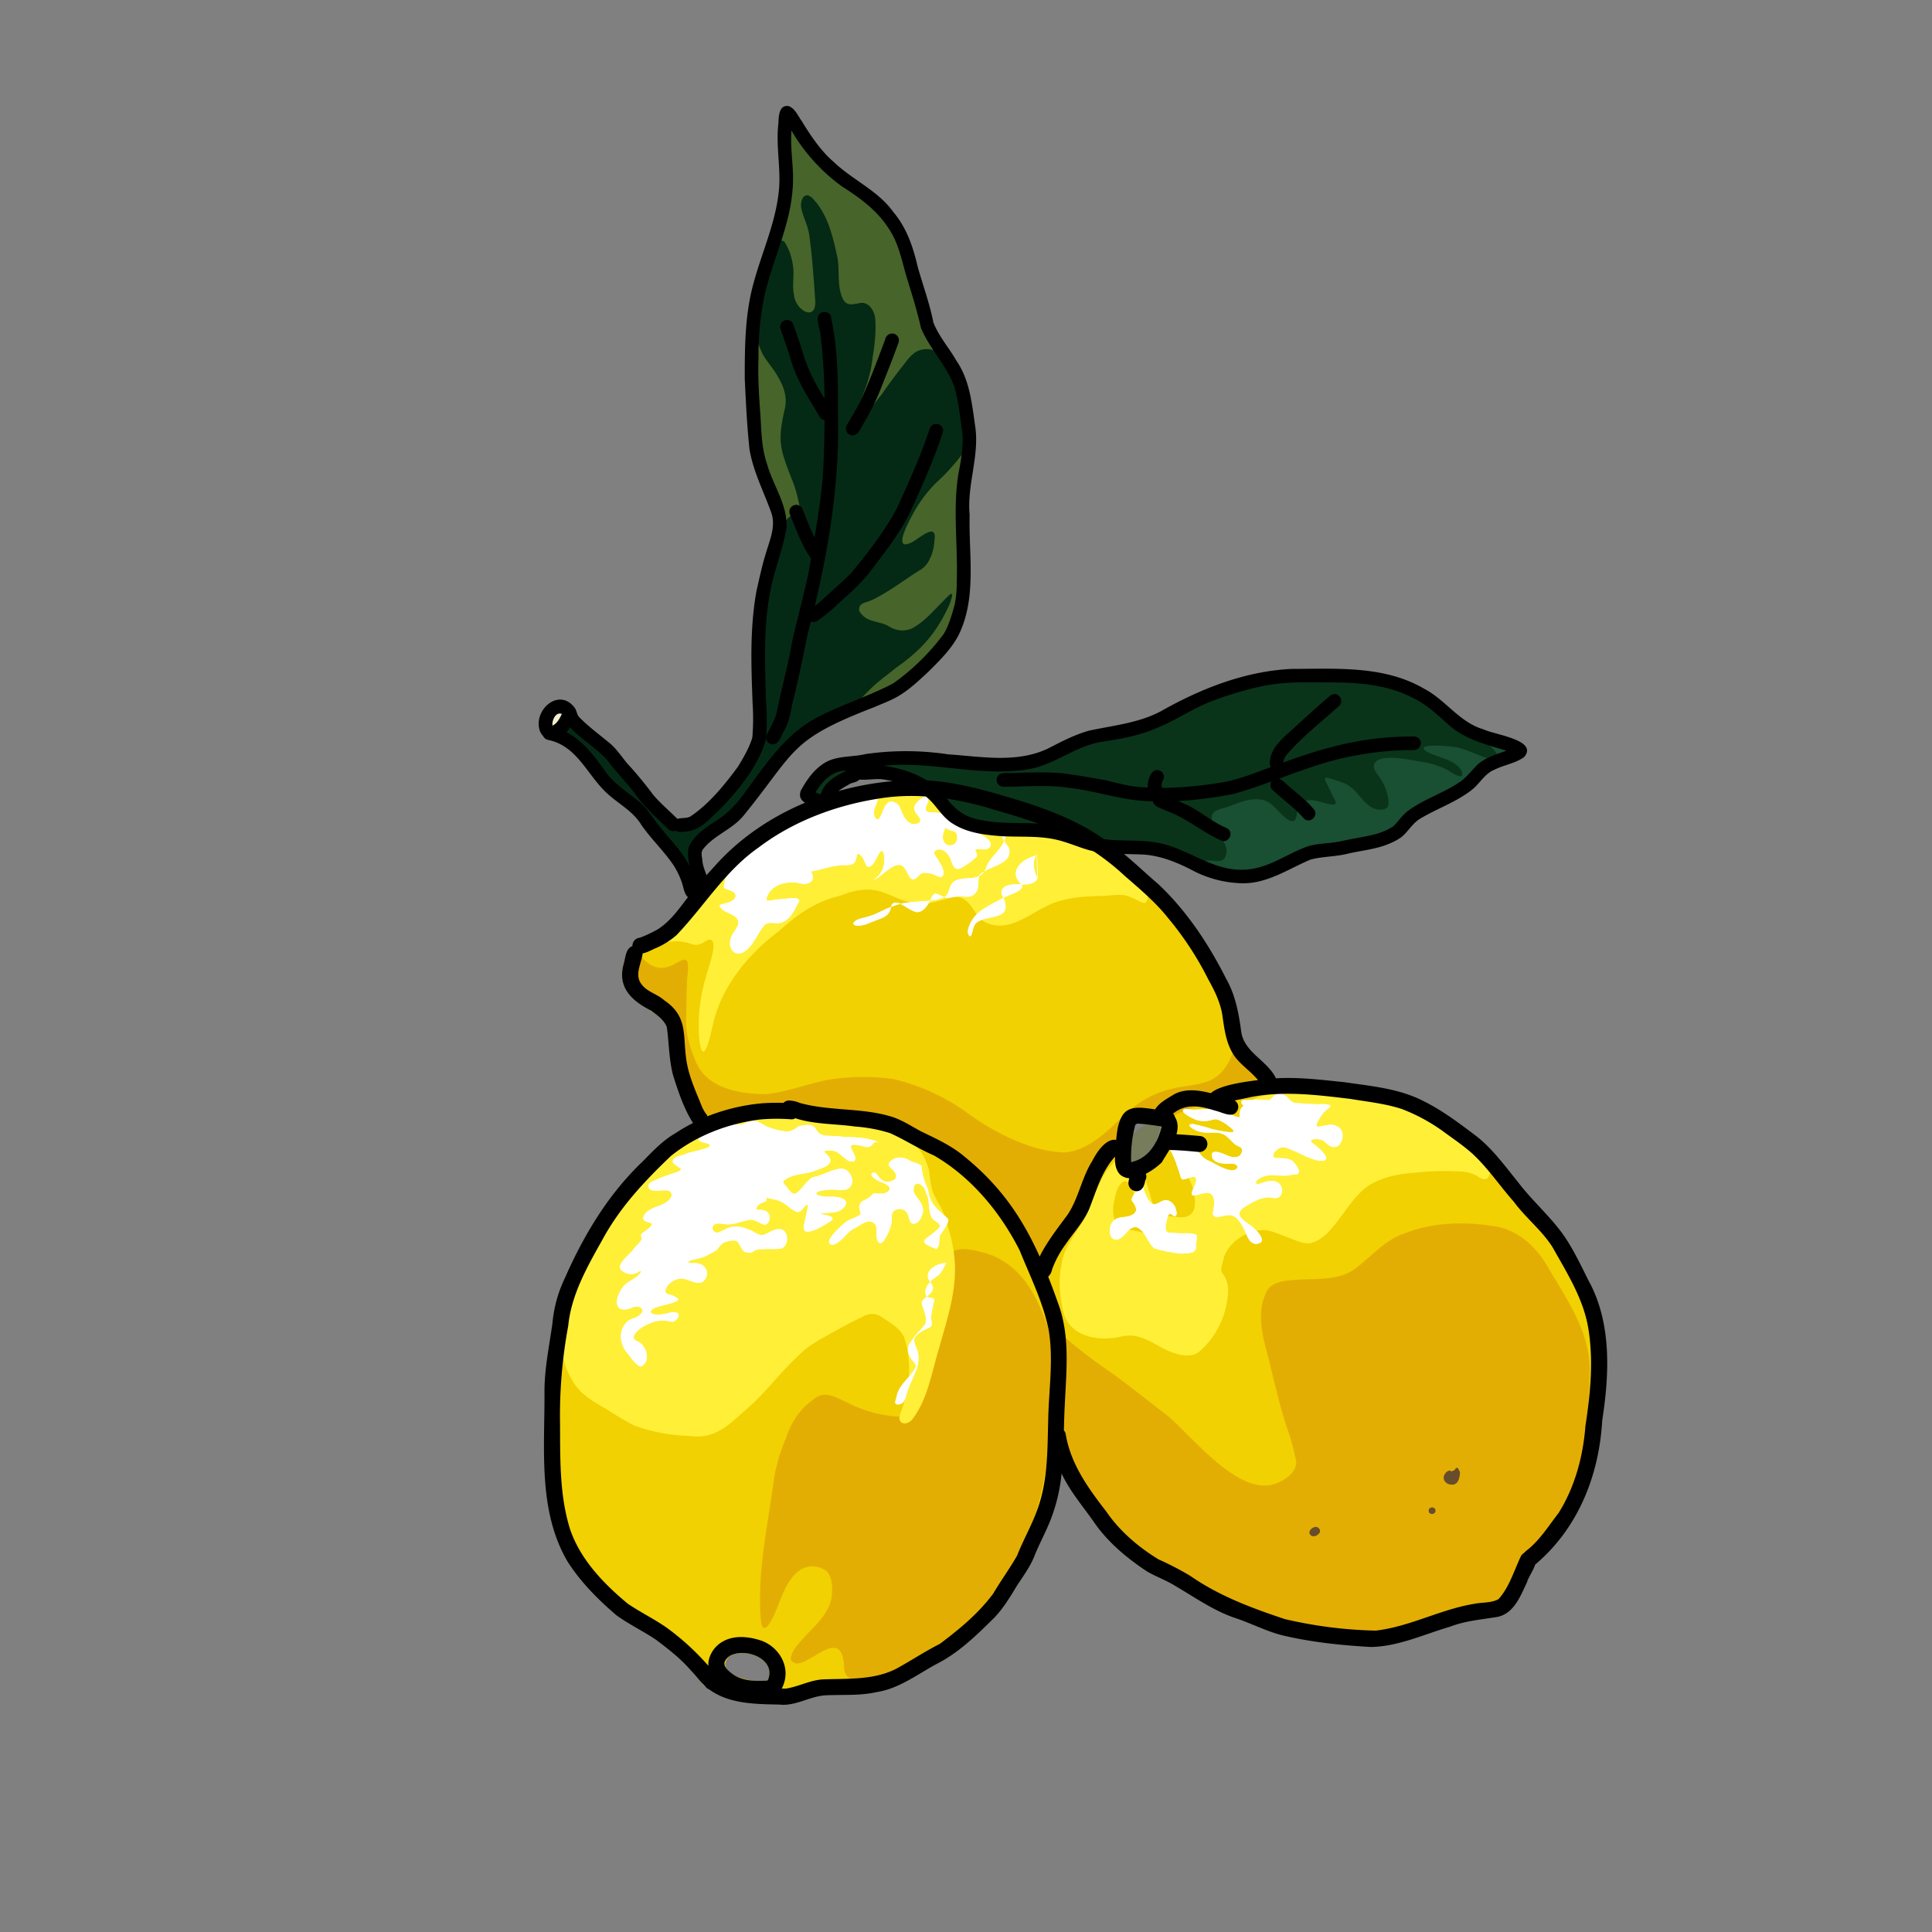 <svg xmlns="http://www.w3.org/2000/svg" viewBox="0 0 1000 1000"><rect x="0" y="0" width="1000" height="1000" fill="#808080" stroke="none"/><defs><style>.cls-1{fill:#f1d102;}.cls-2{fill:#e3ae04;}.cls-3{fill:#ffef37;}.cls-4{fill:#fff;}.cls-5{fill:#674d2b;}.cls-6{fill:#767c5c;}.cls-7{fill:#f2edcd;}.cls-8{fill:#47642a;}.cls-9{fill:#042a15;}.cls-10{fill:#194f32;}.cls-11{fill:#093419;}</style></defs><g id="レイヤー_1" data-name="レイヤー 1"><path class="cls-1" d="M822.68,663.64c8.25,27.11,7.06,50.64,4,71.46-4.12,28.32-14.1,51.37-31,69.31-4.26,4.52-5,13.12-9.86,16.82-41.05,31.08-102.6,33.19-157.19,7.54-30-14.09-59.77-35.79-80.33-69.89-6.74,62.73-66.27,111.41-126.74,118-20.16,2.21-37.51,4.37-56.53-4.08-2.64-1.39-4.07-7.73-6.7-10.42-8.17-8.38-17.41-17-24.94-21.46-47.56-28.43-53-77.54-47.56-127C291.1,666.3,315,612.17,362.1,582.55c-14.83-16.67-5.37-47.83-21.75-61.2-9.82-5-20.72-10-17.62-22.05,5.27-7.33,17.08-9.21,23.42-16.23,46.5-51.43,113.73-95.73,186.19-63.22,40.18,8.77,70.55,37.31,88.75,68.44,11.19,19.14,9.17,32.78,19.72,52.21,4,7.41,15.26,13.55,19.43,20.59,54.39-5.85,95.49,17.58,128.19,57.13C799.83,632,814.72,647.56,822.68,663.64ZM601.29,583.09C581.65,573,584.83,589,585.48,601.55,594.38,599.57,599.05,591.92,601.29,583.09ZM397.52,869.53c4.52-10.93-12-17.09-19.91-12.34C368.23,866.74,390.88,872,397.52,869.53Z"/></g><g id="レイヤー_7" data-name="レイヤー 7"><path class="cls-2" d="M822.84,710.5a322.76,322.76,0,0,1-3,38.53c-1.45,9.92-1.84,20.64-7.65,29.2-2.89,4.81-7.09,8.57-10.6,12.89a128.91,128.91,0,0,1-12.71,15.07c-2.12,2.42-3.48,16.41-5.18,17.12-.79.34-2,.31-2,1.39-1.32,6.2-6.15,8.49-12.12,7.55a27.16,27.16,0,0,1-4.62-1c-.72.43-1.44.93-2.14,1.39-6.58,4.22-14.16,6.55-21.25,9.78-5.11,2.41-10.86,2-16.29,3-5,1.25-10.06,2.49-15.14,3.56-5.16,1.68-10.56,2.64-15.94,1.4-6.35-1.39-12.4-3.9-18.64-5.67-12.83-3.35-25.52-7.42-37.14-13.91-8-4.07-14.8-10.08-22.74-14.25-10.09-4.76-20.91-8.22-30.31-14.41-7.69-5.43-13-13.43-19-20.59-5.33-5.86-9.16-12.8-12.63-19.87-3.94-8.09-7.47-16.57-8.37-25.61-3.24,19.08-5.3,38.69-12.62,56.75a146.31,146.31,0,0,1-22.17,40.14c-7.8,10.53-17.21,19.93-28.4,26.86a68.79,68.79,0,0,1-20.91,8.69c-6.65,1.61-24.71,5.12-24.38-5.71-1.08-24.89-22.59,6.42-27.61-4,.23-4.14,3.56-7.35,6.1-10.35,5.92-6.68,13.92-12.95,15.18-22.35.28-4.38.47-10-3.09-13.15a12,12,0,0,0-12.49-.83c-7.25,4.31-9.85,13.12-12.91,20.48-1.06,2.86-6.53,15.67-8.1,7.2-2.33-23.95,3-47.83,6.24-71.46a87.93,87.93,0,0,1,6.5-23.64c2.58-7.84,6.87-15,13.7-19.87,6-5.49,11.27-1.94,17.51.8a67.79,67.79,0,0,0,25.93,7.58c6.16.64,8.55-16.93,9.66-21.69,3.27-16.3,3.45-52.37,17.34-62.54,4.2-3.07,9.5-2.75,14.33-1.6,4.24,1,8.61,2.12,12.39,4.38,17.33,9.5,22.84,29.65,29.07,47,.32-3.3.61-6.76.86-10.06,8.22,7.94,19.68,16.43,29,22.69,9.43,7.06,18.72,14.35,28,21.55,13.07,11,37.3,42.49,56.24,34.79,5.41-2,12-7,9.69-13.52a115.1,115.1,0,0,0-4.42-15.54c-4.47-13.81-7.4-28.1-11.14-42.13-2.41-9.48-3.91-21,1.68-29.59,4-4.26,10.47-4.21,15.91-4.59,9.79-.56,20.71.38,29-5.69,8.42-6.34,15.47-15,25.81-18.35,14.72-5.8,31.15-6.08,46.61-3.56,12,1.95,21.42,10.69,27.24,21C811.12,672.69,823.41,690,822.84,710.5Z"/><path class="cls-2" d="M654.75,559.73c-.34,5.88-7.73,5.53-11.84,7.52a89.93,89.93,0,0,1-14.12,4.13c-4.21.78-8.59.84-12.65,2.32-6.68,2.41-13.08,6.65-20.38,6.72-2.42-.1-4.9-.88-7.26,0-9.59,2.82-4.74,14.38-13,17.26-16.2,6.11-16.93,30.5-25.8,43.69-7.69,14-8.93,21.1-20.07,3.65-13.57-19.76-25.34-43-48.2-53.46-4.81-2.43-10.12-3.59-15.17-5.42-7-2.43-13.77-5.31-20.82-7.47-8.24-3.07-17-1.65-25.49-2-5.58-.29-11-1.76-16.61-2.06s-11.27.86-16.88,1.49c-5.14.57-10.27,1.3-15.36,2.17-2.88.28-5.86,1.53-8.72.76-8.21-4.83-8.82-20.81-10.64-29.39-2.09-12.75-3.33-18.65-14.47-26.26A38.39,38.39,0,0,1,329,512.93c-4-3.13,1.68-14.79,2.16-18.35,5.74,6.29,10.83,8.54,18.57,4.07,1.67-.69,4.94-3.41,6.1-.76.81,3.71-.28,7.63-.27,11.41-.26,5.61-.22,11.24-.37,16.86-.62,8.11,1.84,16,5,23.41,5.7,13.81,22.75,16.75,36.12,16.73,10.88-.95,21.24-5.22,31.92-7.34a115.39,115.39,0,0,1,34.16-.45,108.17,108.17,0,0,1,37.32,16.82c13.8,10.35,34.17,21,51.66,21.17,11.21-1.15,20.2-9.39,28-16.86,6.61-6.92,14.67-12.51,23.92-15.19,7.81-2.62,16.44-2.13,24-5.63,6.46-3.6,10.48-10.72,11.67-17.88,1.38,5.41,5.39,9.65,9.84,12.8C650.84,555.51,654.07,556.87,654.75,559.73Z"/></g><g id="レイヤー_6" data-name="レイヤー 6"><path class="cls-3" d="M494.28,656.32c.22,14.3-4.47,27.93-8.23,41.54-3.84,12.43-5.75,26.14-13.79,36.73-3.15,3.81-8.35,2.45-6.25-3,4.75-12.06,6.13-25.37,2.45-37.93-1.46-5.56-7-8.5-11.4-11.51-3.87-2.71-7.11-2.67-11.09-.31-5,2.29-9.89,5-14.72,7.67-6.44,3.58-13.21,7-18.26,12.46-9.87,9-17.63,20.2-28.05,28.64-8.24,7.67-15.8,14.43-27.92,12.63a91.31,91.31,0,0,1-28.81-5.41,140.37,140.37,0,0,1-12.84-7.58c-7.16-4.23-15-8.12-19.14-15.75-9.35-15.62-6.44-32.77-.16-48.94,2.33-4.73,1.92-10.32,4.34-15.07,3.45-8.63,8.31-16.5,13.07-24.44,4.07-7.54,9.78-14.45,17.4-18.61,1.55-.72,1.37-3.19,2.19-4.61,1.29-3.15,5.92-6.42,8.73-8.43,4.14-2.77,6.49-3.51,10.85-5.86,5.8-3.05,11.4-6.57,17.48-9.07a20.71,20.71,0,0,1,10.31-1.68c4.15-1.8,8.28-3.93,12.8-4.62,10.56-1.76,19.95,5.25,30.4,5.31,10.17,1.21,20.73-5,30.44-.23,4.33,2.08,8,5.21,11.83,8.1,3.58,2.87,7.49,5.55,10.3,9.22a30,30,0,0,1,4.64,10.24c.52,3,.61,6.14,1.42,9.12,1.11,4.63,4.15,8.41,6,12.71C491.49,636.89,494.31,646.5,494.28,656.32Z"/><path class="cls-3" d="M771.26,605c0,5.17-2.09,7-6.54,3.77a19.21,19.21,0,0,0-7.34-2.3,140.7,140.7,0,0,0-24.63.49c-7.66.54-15.44,1.86-22.29,5.51-12.92,6.64-19.38,28.08-32.06,30.94-3.07.58-6-.74-8.84-1.79-4.46-1.57-8.78-3.7-13.42-4.72-9.16-1.28-19.71,5.24-22.7,14-.19,2.24-2,5.86-1,7.73,3.24,3.83,3.73,8.94,2.86,13.72a43.62,43.62,0,0,1-14.23,27c-2.82,2.57-6.86,2.61-10.39,1.8-11.88-2.43-18.38-12.71-31.58-9.07-11.8,2.32-26.36-.65-29-14.26-1.76-7.91-2.29-16.26-.52-24.2,1.65-10,9.34-17,13.2-25.92,6.53-15.95,8.21-24.42,24.26-33.7.62,4.06,17,41.23,7.19,38.47-6.25-1.74-6.83-25.36-13.52-20.32-2.9,2.58-3.31,6.77-4.23,10.33-.82,4.32-.32,10.47,3.4,13.28,2.12.94,4.53.7,6.77,1.14a77.66,77.66,0,0,1,9.57,2.46c.09-19.71,17.8-1.81,22-13.89,2.17-13.74-8.91-24.25-16.25-34.47,9.47,8.29,26.25,31.88,39.83,18.13,3.29-3.57,7-7.11,8.57-11.85,3.38-11-9.29-16.68-7-24.08,3.91-6.15,15.4-6.73,22-8,6.74-1.6,13.59-1.93,20.48-2.21,9.8-.59,19.92-.71,29.52,1.55,8.22,2.66,15.73,7.2,23.11,11.62,6,3.83,12.34,7.21,18.53,10.77,3.57,1.88,7.24,3.9,9.72,7.19C769,597.32,771.23,601,771.26,605Z"/><path class="cls-3" d="M594.13,463.62c-.25,3.95-1.38,4.68-4.82,2.66a30.32,30.32,0,0,0-6.77-2.8c-4-.68-8,.12-12,.26-7.43.14-14.86.47-22,2.62-12.65,3.17-24.59,17.57-38.4,11.09-3.07-1.66-5-4.7-6.83-7.52-2.09-3.15-5.41-6.19-9.46-5.52-5.38,1-10.57,3.06-16.06,3.49-17.49-.42-20.7-13.13-42.6-4.38-13.46,3.32-21.9,9.36-32.05,18.44-16.24,12.19-30,29-34.33,49.2-1.14,5.05-4.88,22.24-6.86,6.92a85.92,85.92,0,0,1,3.63-32.92c.45-2.91,7.46-20.16.92-18.7-1.69.92-3.26,2.16-5.2,2.46-2.17.6-4.17-.73-6.25-1.08-7.81-2-15.41,1.23-22.66,3.82,1.46-1.61,17.47-13.75,18-15.35,2.93-3.5,5.69-7.18,8.78-10.54,7-7.8,15-14.52,22.76-21.54,9.71-8.2,18.09-18.29,29.29-24.55,5.66-2.59,11.62-4.5,17.44-6.69,14.1-6.78,26.66-8.38,42.09-5.9,12.88,1.57,25.72,3.52,38.2,7.2,14.83,3.78,30.3,5.86,43.48,14.14C566.28,434.81,590,448.18,594.13,463.62Z"/></g><g id="レイヤー_5" data-name="レイヤー 5"><path class="cls-4" d="M464.67,726.92c-2.32.05-.8-2.69-.57-4,1.08-6.21,6.9-9.63,9.66-14.94.88-1.6-.64-2.77-1.55-3.91-2.27-2.76-3.34-6.8-.62-9.63,2.19-3.63,4.87-5.89,7.21-8.87,1.59-3.68-1.05-7.45-1.67-11.05,0-1.54,1.65-2.52,2.63-3.54-1.25-1.54-.74-3.9.18-5.49.21-.79,1.61-1.52,1.27-2.22-3.6-5.58,3.77-9.4,8.56-9.5-.72,1.14-3,6.21-4.49,6.51-1,1-4,2.36-3.65,3.72,2.63,3,.78,5-1.87,7,1,1.08,2.93.44,3.85,1.56-.65,4.14-2.37,8.14-1.24,12.46,0,1.8-1.83,2.46-3.23,3a17,17,0,0,0-5.56,4c-1.31,2.87,1.29,5.88,1.68,8.75a17.93,17.93,0,0,1-1.17,8.8c-1.38,3.32-2.95,6.58-4.18,10C468.82,722.36,468.64,727.08,464.67,726.92Z"/><path class="cls-4" d="M331.55,707.33c-2.87-1.22-4.63-4.28-6.54-6.62-4-4.48-5.3-11.5-.8-16.11,1.8-2.42,5.33-2.07,7.28-4.33,2.92-2.72-.82-4.61-3.44-3.82-10.07,4.6-10.61-3.45-5.69-10.18,2.18-3,6.06-4,8.55-6.69,1.58-1.67,1.08-2.51-.75-1a7.48,7.48,0,0,1-8.43-1c-3.39-2.94,4.57-8.37,6.17-11,1.37-1.9,4-3.6,4.45-5.93-1.32-1.11-.13-2.31.95-3,10-7-1.48-3.11-.27-7.88,2.47-6.08,12.06-4.55,14.56-10.72.48-4.65-6.18-2.27-8.92-2.85-3.52,0-4.14-3.38-.92-4.74,3-1.32,6.07-2.63,9.19-3.66,1.78-.72,4-.86,5.43-2.25.37-.68-.57-1-1-1.37-1.1-.82-2.61-1.45-3.15-2.79,0-3.12,5-3.13,7.12-4.25,1.34-.95,15.83-3,11.26-5.14-1.64-.63-5.09-.61-5.08-2.93,5.07-6.17,13.83-7,21.33-7a5.24,5.24,0,0,0,3.14-1,14.13,14.13,0,0,1,3.26-.8c2.83-.51,5.06,1.56,7.41,2.73A35.49,35.49,0,0,0,407,585.65c2.43.11,4.64-1.24,6.48-2.69,11.82-2.8,6.25,4.2,14.4,4.92a96,96,0,0,1,9.74.65c5.9.18,12.05.26,17.46,2.91-1-.4-2.43-.56-3.16.41a3.65,3.65,0,0,1-3.84,1.83,33.35,33.35,0,0,0-4.73-1.07c-5.64-.82-1.52,3.12-.87,5.8,1.09,3.94-2.82,3.12-4.8,1.41-2.07-1.52-3.86-3.75-6.54-4.18-1-.15-6.27-.54-3.82,1.32,6.77,5.82-1.94,7.56-6.54,9.44-5.08,1.5-11.21,1.14-15.29,5-.37,1.29,1.48,2.33,2,3.42,1.14,1.31,2.68,3.91,4.71,2.79,3.17-2.36,5.06-6.14,8.39-8.3,4.91-.69,9.21-3.78,14.19-4.36,5.23-.85,9,7.77,4,10.37-1.95,1.06-4.23.65-6.34.52a24.68,24.68,0,0,0-9.25,1c-3.17,2.26,5.36,2.67,6.61,2.57,5-.21,12.28,1.86,5.43,6.9-3.07,1.87-7.35,1.13-10.55,1.88,1.4.62,8.46,1.3,5.57,3.58-2.9,2.1-16.67,10.89-13.87,1.5.05-1.32,3.46-13,.37-9-1.08,1.16-2.15,3.11-3.92,3.1-3.23-1-5.46-3.83-8.43-5.32-2.23-1.22-4.86-1.28-7.22-2.11-.86-.09-.08,1.33-.63,1.73-2,.88-4.7,1.62-5.12,4.11.14,1,1.8.19,2.53.46a4.49,4.49,0,0,1,4.26,2.71c.73,1.95-.56,5.38-3,4.87-2.69-1.05-5.2-3.2-8.29-2.22-3.32.58-6.5,2.14-9.92,2.11-2.53.2-5.8-1.42-7.83.62a2.37,2.37,0,0,0,2,3.67c2.26-.31,4.11-2,6.31-2.59,3.6-1.24,7.55-.16,10.9,1.36,2.16.84,4.19,2.79,6.63,2.46,2.9-.82,5.42-3.23,8.58-3,5,.35,4.92,9,.46,10.09-4.16.45-8.48-.2-12.6.6-.9.23-1.55,1-2.39,1.34a5.28,5.28,0,0,1-4.11-.62c-3.46-4.19-1.76-6.81-8.79-5-2.33.53-3.79,2.42-5.06,4.27a56.11,56.11,0,0,1-5.59,3.07,29.73,29.73,0,0,1-6.66,2c-.85.29-2.36.27-2.61,1.3,1.16,1.07,3.38.15,4.89.67,3.4.32,5.85,4,4.36,7.2-2.66,6-8.68.53-13.1.59-3.44.34-7.28,2.76-8,6.31-.22,1.88,2.09,1.87,3.34,2.4s5.14,2.06,2.28,3.11c-3.73,1.7-7.93,2-11.67,3.64-4.38,2.92,1.78,3.69,4.17,3.08,2.71-.09,6-2,8.48-.46.91,1.52-.76,3.47-2.13,4.11-.91.49-1.92,0-2.86-.13-4-.95-8.14.23-11.73,2.1-2.6,1.2-9.16,5.83-4.81,8.21C334.6,695.65,337.38,705.15,331.55,707.33Z"/><path class="cls-4" d="M611.78,648.87a71.62,71.62,0,0,1-14.28-2.72c-3.57-3-4.45-8.57-8.76-10.79-4.4-1.35-6.18,5.09-10,6.09-5.23,1.22-5.3-7-2.33-9.48,2.2-2.49,5.76-1.57,8.56-2.69,4.87-1.76,3.09-4.94.76-8.06.47-3.12,3.37-5.48,5.62-7.48,6.39,20.1,9.36.55,16.7,10.5.51,1.16,2,5.29-.17,5.27-.84-.31-1.53-1.34-2.52-1.13-1,.48-1,2-1.36,2.91-.35,1.92-1.05,4.14-.25,6,1,1.26,3.07.62,4.52.92,3.61.47,7.6-.37,11,.89.56,1.9-.3,4.14-.24,6.14C619.41,649,614.75,648.57,611.78,648.87Z"/><path class="cls-4" d="M484.53,646.37c-11.17-4-4.83-4.66.72-10,3.67-3-2-3.89-3.12-6.35-1.81-3.89-.71-8.55-2.72-12.46-1-5.22-7.47-7.56-6.44-.43,2.71,5,6.76,7,3.67,13.35-.83,2-3.88,4.32-5.5,1.87-.83-1.83-.84-4.19-2.53-5.55-1.93-1.53-5.44-1.39-6.71.91-.71,2,0,4.21-.7,6.22-.24,1.92-4.43,12.35-6.65,8.74-2-2.91.59-7.31-2.3-9.72-3.38-2.41-7.22,1.7-10.36,3-4,2.2-6.2,7-10.67,8.33-6.49-.27,3.95-9.5,5.69-11,2.4-2.34,6.06-2.73,8.52-4.76.24-1-.53-1.9-.59-2.87a3.88,3.88,0,0,1,2.42-4.38,16.12,16.12,0,0,0,3.52-2.17c.45-.5.82-1.1,1.51-1.3,1.62-.21,3.31.28,4.94-.1,1.73-.14,4.4-1.8,2.73-3.67-2.25-2.16-5.77-2.39-8-4.6-.75-.62-1.59-2.12-.09-2.37,1.25-.6,1.9.85,2.61,1.61,1.54,2.07,3.93,3.84,6.58,2.72,3.64-.89,3.48-3.3,1.21-5.71-1-1.1-3-2.3-1.83-4,2.42-3.21,7.21-3.15,10.34-1,.54.61,6.82,1.94,6.27,3.36a28.2,28.2,0,0,0,2.78,10.42c.87,1.91.75,4.13,1.73,6,1.64,4.5,5.76,7.09,9,10.3.62.74.12,1.67-.2,2.44a32,32,0,0,1-3.47,5.6c-1,1.6-.48,3.6-1,5.36C485.68,644.94,485.56,646.32,484.53,646.37Z"/><path class="cls-4" d="M649.84,643.83c-3.61-.49-4.45-4.83-5.87-7.57-1.73-3.33-4.46-8.18-8.91-7.21-2.19.07-7,2.39-7.35-1.07,4.37-19.91-12.64-4.08-10.72-11.13.58-1.88,4.49-8,.21-7.69-1.57.28-3,1.13-4.62,1.31-1.16.14-1.43-1.22-1.69-2.08-.6-2-1.25-4-2-5.89-.13-2.08-6.45-12-2.18-12.3,3.6.4,6.71,2.85,10.41,3,1.82.37,2.62,2.31,3.75,3.59a11.1,11.1,0,0,0,5,4.09c3.65,1.66,7.06,4.21,11.1,4.77,2.37.63,5.51-1.76,2.13-3.17-3.2-.57-6.77.42-9.74-1.34-2-.76-3.43-5-.29-4.93,3.9-.08,7.26,3.49,11.27,2.58a3.3,3.3,0,0,0,2.21-4.65,15.42,15.42,0,0,0-2.63-1.41c-2.17-1.44-3.62-3.8-5.86-5.18-4-2.6-9.21-.38-13.61-2-1.71-.35-7.74-3.72-2.86-3.78,3.29.73,6.59,1.57,9.8,2.62,1.07.25,14.69,3.47,10.4-.05a24.1,24.1,0,0,0-7-4.71c-1.63-.8-3.26,0-4.88.3a12.9,12.9,0,0,1-7.45-.64c-3.87-1.53-10.83-6.47-1.54-5a90.16,90.16,0,0,0,9.14-.41c5.48-.75,10,3.19,15,4.38.8.17.6-.67.54-1.16a6.09,6.09,0,0,1,.25-2.08,4,4,0,0,1,1.35-2.27c.36-.16.68-.47.23-.75a2.38,2.38,0,0,1-.92-1.93c.67-1.13,2.47-.44,3.58-.71a40.17,40.17,0,0,1,7.83-.1c1.2,0,2.63.5,3.72-.17a12.17,12.17,0,0,1,2.77-2.59c1.9-1,4.26.08,5.81,1.3,1.16,1,2,2.62,3.6,2.91,4.12.54,8.25.69,12.4.83,2-.15,9.62-.29,4.79,2.54a17,17,0,0,0-4.31,5.34c-4.86,7.91,5.15.2,9.48,3.7,5.09,1.88,2.54,12.35-3,10.27-2.13-.68-3.32-2.86-5.45-3.55-1.62-.49-7.68-.52-4.11,2,12.06,9.13,6.43,11.53-4.9,6.09-2.62-1.24-5.25-2.54-8-3.53-1.79-.79-3.78-1.05-5.31.4-2.24,1.19-4,4.94,0,4.59,2.83.11,6.11-.07,8.24,2.13,1.19,1.36,4.06,4.94,1.81,6.22-2,0-3.92.57-5.9.73-3,.11-6-.43-9-.13a10.5,10.5,0,0,0-5.87,2.51c-1.16.94-.46,2.71,1.06,1.9,3.43-1.23,8.29-2.92,11,.53,2.12,3.47.09,8.13-4.43,6.54-5.24-.7-10.07,2.46-14.36,5.06-5.59,4-.14,6.85,3.36,9.41C650.13,636.28,657.3,643.53,649.84,643.83Z"/><path class="cls-4" d="M489.3,428.64c-5.59,11.36,9,11.53,5.64,2.46-1.42-1.6-4.28-.91-5.5-2.92Zm-107.21,65c-4.42-.62-5.09-5.81-3.36-9.21,1-2.24,3-4,3.48-6.44.14-4.71-6.35-5-8.93-7.84-2-2,.41-2.07,2-2.49,2.12-.6,5.69-1.6,5.49-4.38-.82-2.6-4.3-2.38-6.09-3.81.24-7,6-14.37,10.25-19.77,2.27-1.36,5-1.82,7.14-3.46,4-3.38,6.57-8.14,10.7-11.42,5.63-4.74,13.34-4.42,20.19-5.59,5.44-1.21,9.66-5.68,15.35-6.15,3.44,0,6.5-1.59,9.81-2.18,6.46-.43,7.56,1.08,4.71,6.93-.75,1.63-.88,6.8,1.86,6.2,2.41-2.52,2.37-7.14,5.62-8.92.94-.59,2,0,3,.35,1.58.49,2.28,2,2.82,3.42,1.17,2.63,2.25,5.72,4.93,7.16,1.66,1,5.75.54,5.25-2-1-2-3.31-3.75-3.13-6.24.13-2,5.76-7.38,7.13-4.5a2.89,2.89,0,0,1-.34,2.56c-4,8.57,7.88,1.32,9.72,7.88,12.34-16.18,5.34,1,13.06,6,2.85,1.2,12.25,4.7,9.52,8.85-1.36,1.29-3.21,1.12-4.92.93-5.16-.35-.53,1.77-1.91,4A43.8,43.8,0,0,1,498,449c-3.69,2.29-4.85-.93-5.81-3.93-1-2.71-3.4-5.79-6.62-5.36-3.26.66-1.86,2.88-.45,4.69,1.53,2.56,4,5.65,2.93,8.79-.87,1.59-2.69.21-3.9-.17a13.17,13.17,0,0,0-5.58-1.25c-2.89-.4-4.18,4.59-6.87,3.07-2-1.8-2.37-4.9-4.52-6.59-4.48-2.86-10.87,6-15.31,7.23a11.52,11.52,0,0,0,5.88-10.39c0-1.27,0-5.53-2-4.43-1.8,1.87-3.75,9.27-7,7.77-1.33-1.91-1.56-4.59-3.59-6-1.8-1.8-1.67,1.25-2.13,2.41-1,4-5.44,2.6-8.47,3.1-5.07.42-9.86,2.38-14.86,3.11,3.2,5.1-1.57,7.49-6.18,6-5.37-.93-11.81.13-15.26,4.72-3.39,5.8-.8,4.58,3.85,3.76,2,.31,12.14-2.09,11.56.85-2.61,5.06-5.63,12.22-12.5,11.41-1.73-.07-3.73-.41-5.18.77C391.87,482.88,388.83,493,382.09,493.62Z"/><path class="cls-4" d="M501.91,484.55c-1.71-1.39-.71-4.47.12-6.2,3.13-7.2,10.91-10.05,17.34-13.6-3.82-6.77,4.7-7.35,9.35-7-7.29-6.62.45-13.32,7.57-14.89-2.29,3.79-1,8.17.71,11.81-1.48,3.05-5.31,3.23-8.28,3.08,2.13,3.51-7.23,5.42-9.35,7,5.25,12.39-9.06,8.07-14.43,13.29-1.11,1.44-1.37,3.36-1.88,5.06C502.87,483.67,502.7,484.65,501.91,484.55Z"/><path class="cls-4" d="M444.44,479.17c-3.06,0-3.72-1.35-.91-3,2.07-1,4.47-1.26,6.65-2,3.87-1.15,7.31-3.4,11.09-4.77-.9,4.1-2.88,5.15-6.58,6.49C451.32,477,448,479,444.44,479.17Z"/><path class="cls-4" d="M474.29,472.09c-3-.75-5.48-3-8.32-4.25,5-1.14,10.31-1.13,15.44-1.66C479.94,468.85,477.79,472.39,474.29,472.09Z"/><path class="cls-4" d="M461.31,469.25c.33-2.44,2.94-2.41,4.66-1.41a43.79,43.79,0,0,0-4.7,1.55Z"/><path class="cls-4" d="M481.41,466.17c2.38-5.36,2.75-3.65,7.3-1.87a21.62,21.62,0,0,1-7.3,1.88Z"/><path class="cls-4" d="M490.65,464.64a5.62,5.62,0,0,1-1.94-.34c1.94-.8,2.28-2.91,2.89-4.68,2.11-7,10.25-3.61,15.25-6.22-.91,2.73.2,6-1.72,8.48-1.85,2.93-5.35,2.25-8.28,2.05C494.75,463.81,492.73,464.62,490.65,464.64Z"/><path class="cls-4" d="M537.17,454.62c-.51-1.67-.46-13.17-.51-15.18l.55,15.25Z"/><path class="cls-4" d="M506.86,453.37c.4-1.12,1.55-1.68,2.52-2.22a7.3,7.3,0,0,1-2.53,2.25Z"/><path class="cls-4" d="M509.55,450.91c1-1.35,1.2-3.11,2.14-4.49,2.4-3.72,5.93-6.68,7.95-10.66.38-.6-.49-1.2-.55-1.86a3.55,3.55,0,0,1,.46-3c0-1.73-2.6-2.82-3.8-4a23,23,0,0,1-4.9-5.9c3,.76,15.56,1,11.24,6.88a32.53,32.53,0,0,0-2.38,2.73,5.31,5.31,0,0,1,.51,3.33c-1.06,2.08,1.44,3.38,2.1,5.25,1.72,7.44-8.31,8.84-12.94,11.91Z"/><path class="cls-4" d="M464.67,726.91c-2.32.05-.81-2.69-.58-4,1.08-6.21,6.91-9.63,9.66-14.94.88-1.59-.64-2.77-1.54-3.91-2.28-2.75-3.34-6.8-.62-9.63,2.18-3.62,4.86-5.88,7.2-8.86,1.59-3.69-1-7.46-1.66-11.05,0-1.55,1.64-2.53,2.62-3.55-1.25-1.54-.74-3.9.19-5.48.21-.79,1.6-1.52,1.26-2.23-3.59-5.58,3.77-9.4,8.56-9.5-.72,1.14-3,6.21-4.48,6.51-1,1-4,2.36-3.65,3.72,2.63,3,.78,5-1.88,7,1,1.09,2.93.44,3.86,1.56-.66,4.14-2.37,8.14-1.24,12.46,0,1.8-1.84,2.46-3.24,3a17,17,0,0,0-5.55,4c-1.32,2.86,1.28,5.88,1.68,8.74a18.17,18.17,0,0,1-1.17,8.8c-1.38,3.32-3,6.59-4.18,10C468.81,722.35,468.64,727.07,464.67,726.91Z"/><path class="cls-4" d="M331.55,707.32c-2.87-1.22-4.63-4.28-6.55-6.62-4-4.47-5.29-11.5-.79-16.1,1.79-2.43,5.32-2.08,7.27-4.34,2.93-2.72-.81-4.61-3.44-3.82-10.07,4.6-10.6-3.45-5.68-10.18,2.17-3,6.06-4,8.55-6.69,1.57-1.67,1.08-2.51-.76-1a7.46,7.46,0,0,1-8.42-1c-3.4-3,4.57-8.37,6.16-11,1.38-1.9,4-3.6,4.45-5.93-1.31-1.11-.12-2.3,1-3,10-7-1.47-3.11-.26-7.87,2.47-6.08,12.05-4.56,14.56-10.73.48-4.64-6.18-2.26-8.93-2.84-3.52,0-4.13-3.38-.91-4.75,3-1.31,6.07-2.62,9.19-3.66,1.77-.72,4-.86,5.42-2.24.37-.68-.57-1.06-1-1.38-1.11-.82-2.61-1.45-3.16-2.79,0-3.12,5-3.12,7.12-4.25,1.34-.95,15.84-3,11.26-5.14-1.64-.63-5.08-.61-5.07-2.93,5.07-6.16,13.82-7,21.32-7a5.26,5.26,0,0,0,3.15-1,14,14,0,0,1,3.26-.8c2.82-.51,5.05,1.56,7.4,2.73A35.63,35.63,0,0,0,407,585.64c2.42.11,4.63-1.24,6.48-2.69,11.82-2.79,6.24,4.2,14.4,4.92a95.94,95.94,0,0,1,9.73.65c5.9.18,12.05.27,17.47,2.91-1-.39-2.43-.56-3.17.41a3.65,3.65,0,0,1-3.83,1.83,33.63,33.63,0,0,0-4.73-1.06c-5.64-.83-1.53,3.11-.87,5.79,1.08,3.94-2.82,3.12-4.8,1.42-2.07-1.53-3.87-3.76-6.55-4.19-1-.15-6.27-.54-3.81,1.32,6.77,5.83-2,7.57-6.55,9.44-5.08,1.5-11.21,1.14-15.29,5-.36,1.29,1.48,2.33,2,3.42,1.14,1.31,2.69,3.92,4.72,2.79,3.16-2.35,5.05-6.14,8.38-8.3,4.91-.69,9.22-3.78,14.19-4.36,5.23-.85,9,7.77,4,10.37-1.95,1.06-4.23.66-6.34.52a24.73,24.73,0,0,0-9.26,1c-3.16,2.26,5.37,2.68,6.61,2.57,4.57-.15,12.15,1.56,5.79,6.66-3.15,2.16-7.39,1.38-10.94,2.1,1.38.67,8.51,1.29,5.61,3.6-2.9,2.11-16.67,10.89-13.88,1.5.06-1.32,3.46-13,.38-9-1.09,1.15-2.16,3.1-3.93,3.09-3.23-1-5.45-3.82-8.43-5.32-2.22-1.22-4.85-1.28-7.21-2.11-.87-.08-.08,1.33-.64,1.73-1.95.89-5.12,1.76-5.06,4.41,2.34.38,5.71-.17,6.74,2.88.73,1.94-.57,5.37-3,4.86-2.69-1-5.19-3.2-8.28-2.22-3.32.58-6.51,2.14-9.93,2.12-2.52.19-5.8-1.42-7.83.61a2.38,2.38,0,0,0,2,3.68c2.26-.32,4.11-2,6.3-2.6,3.6-1.23,7.56-.16,10.9,1.37,2.16.83,4.19,2.78,6.63,2.46,2.9-.83,5.42-3.24,8.59-3,5,.36,4.92,9,.45,10.09-4.16.46-8.48-.19-12.6.6-.9.23-1.55,1-2.38,1.34a5.3,5.3,0,0,1-4.12-.62c-3.45-4.19-1.75-6.8-8.79-5-2.32.53-3.79,2.42-5.05,4.27a56.26,56.26,0,0,1-5.6,3.07c-2.79,1.7-6.74,1.23-9.25,3.14.36,1.3,3.3.32,4.42.77,3.58.12,6.39,3.88,4.81,7.26-2.66,6-8.68.53-13.1.6-3.44.33-7.28,2.75-8,6.3-.23,1.88,2.08,1.87,3.34,2.4s5.13,2.07,2.27,3.11c-3.72,1.7-7.93,2-11.66,3.64-4.38,2.92,1.77,3.69,4.16,3.08,2.71-.09,6-2,8.48-.46.92,1.52-.76,3.47-2.12,4.11-.91.49-1.92,0-2.86-.13-4-.94-8.14.24-11.73,2.1-2.6,1.2-9.17,5.84-4.82,8.21C334.6,695.64,337.38,705.14,331.55,707.32Z"/><path class="cls-4" d="M611.78,648.86a71.62,71.62,0,0,1-14.28-2.72c-3.58-3-4.45-8.56-8.77-10.79-4.39-1.35-6.18,5.1-10.05,6.09-5.23,1.23-5.3-7-2.32-9.48,2.19-2.49,5.76-1.57,8.56-2.69,4.87-1.75,3.09-4.94.75-8.06.48-3.11,3.38-5.48,5.62-7.48,6.39,20.1,9.37.56,16.71,10.5.5,1.17,2,5.3-.18,5.27-.84-.31-1.53-1.33-2.51-1.13-1,.48-1,2-1.36,2.91-.35,1.93-1.06,4.14-.26,6,1,1.26,3.08.62,4.52.93,3.62.46,7.61-.38,11,.88.56,1.91-.31,4.14-.24,6.14C619.4,649,614.74,648.56,611.78,648.86Z"/><path class="cls-4" d="M484.52,646.36c-11.17-4-4.83-4.66.72-10,3.68-3-2-3.89-3.11-6.35-1.82-3.89-.71-8.55-2.72-12.45-1-5.23-7.47-7.57-6.44-.44,2.7,5,6.76,7,3.67,13.35-.84,2-3.89,4.33-5.5,1.88-.83-1.84-.85-4.2-2.54-5.56-1.93-1.52-5.43-1.38-6.71.92-.71,2,0,4.2-.69,6.22-.25,1.91-4.44,12.35-6.66,8.73-2-2.91.6-7.31-2.3-9.72-3.37-2.4-7.22,1.7-10.35,3-4,2.2-6.21,7-10.67,8.33-6.5-.27,3.95-9.5,5.68-11,2.4-2.33,6.06-2.73,8.53-4.76.24-.94-.53-1.9-.59-2.86a3.86,3.86,0,0,1,2.42-4.38,15.86,15.86,0,0,0,3.51-2.18c.45-.49.83-1.1,1.52-1.3,1.61-.2,3.3.28,4.93-.09,1.74-.15,4.4-1.81,2.74-3.67-2.26-2.17-5.77-2.4-8-4.61-.75-.62-1.59-2.12-.1-2.36,1.26-.61,1.9.84,2.62,1.61,1.53,2.06,3.93,3.83,6.57,2.71,3.64-.88,3.48-3.3,1.21-5.71-1-1.1-3-2.3-1.83-4,2.43-3.21,7.22-3.15,10.35-1,.54.62,6.81,1.94,6.26,3.36a28.21,28.21,0,0,0,2.79,10.42c.86,1.91.75,4.13,1.73,6,1.63,4.51,5.76,7.09,9,10.3.61.74.12,1.68-.2,2.44a33.29,33.29,0,0,1-3.47,5.6c-1,1.61-.49,3.6-1,5.36C485.68,644.93,485.55,646.31,484.52,646.36Z"/><path class="cls-4" d="M649.84,643.82c-3.61-.49-4.45-4.82-5.87-7.57-1.74-3.33-4.47-8.17-8.91-7.21-2.19.07-7,2.39-7.35-1.07,4.46-20.1-13.14-3.74-10.62-11.37.62-1.93,4.29-7.61.11-7.45-1.58.28-3,1.13-4.63,1.32-1.16.13-1.43-1.22-1.69-2.08-.59-2-1.24-4-2-5.9-.12-2.07-6.63-12.22-2-12.3,2,.15,3.8,1.24,5.66,1.92a28.14,28.14,0,0,0,5,1.25c1.77.78,2.6,2.81,3.86,4.19a10.58,10.58,0,0,0,4.41,3.37c3.64,1.65,7,4.2,11.09,4.77,2.37.62,5.52-1.76,2.14-3.17-3.2-.58-6.78.42-9.75-1.35-2-.75-3.42-5-.28-4.93,3.9-.08,7.26,3.5,11.27,2.59,1.93-.37,3.26-2.94,2.21-4.65-.72-.7-1.8-.88-2.64-1.42-2.17-1.44-3.61-3.8-5.86-5.17-3.94-2.56-9-.46-13.28-1.89-1.74-.28-8.18-3.79-3.18-3.87a101.06,101.06,0,0,1,9.8,2.61c1.06.25,14.68,3.47,10.4,0a23.94,23.94,0,0,0-7-4.72c-1.5-.72-3-.19-4.52.24a14,14,0,0,1-6.34-.07c-1.48-.38-10-4.26-6.95-5.68,1.9-.58,3.88.47,5.84.15,3.51,0,7-.72,10.54-.35,4.15.68,7.67,3.4,11.73,4.32.81.16.61-.68.54-1.17a6.56,6.56,0,0,1,.32-2.28,3.69,3.69,0,0,1,1.29-2.06c.36-.17.68-.48.22-.76a2.36,2.36,0,0,1-.91-1.92c.66-1.13,2.47-.44,3.57-.72a40.19,40.19,0,0,1,7.83-.1c1.2,0,2.64.5,3.73-.16a12.11,12.11,0,0,1,2.76-2.59c1.91-1,4.26.07,5.82,1.29,1.16,1,2,2.62,3.59,2.91,4.13.54,8.25.69,12.41.84,2-.16,9.62-.3,4.79,2.53a17.1,17.1,0,0,0-4.32,5.34c-4.85,7.91,5.15.21,9.49,3.7,5.08,1.88,2.53,12.36-3,10.27-2.14-.68-3.32-2.86-5.46-3.55-1.62-.49-7.68-.51-4.11,2,12.06,9.13,6.44,11.53-4.89,6.1a86.14,86.14,0,0,0-8-3.53c-1.79-.8-3.77-1.05-5.3.39-2.24,1.19-4,4.94,0,4.6,2.83.1,6.1-.08,8.24,2.12,1.19,1.37,4,4.94,1.81,6.22-2,0-3.92.57-5.9.74-3,.1-6-.43-9-.13a10.39,10.39,0,0,0-5.87,2.5c-1.17.94-.46,2.71,1,1.91,3.43-1.24,8.3-2.93,11,.52,2.13,3.47.09,8.13-4.42,6.55-5.25-.71-10.07,2.45-14.37,5-5.58,4-.14,6.85,3.37,9.41C650.13,636.27,657.3,643.53,649.84,643.82Z"/><path class="cls-4" d="M489.29,428.63c-5.59,11.36,9,11.53,5.64,2.47-1.42-1.61-4.27-.92-5.5-2.92Zm-107.2,65c-4.42-.61-5.1-5.81-3.36-9.21,1-2.24,3-4,3.48-6.43.14-4.71-6.36-5-8.93-7.85-2-2,.41-2.07,2-2.49,2.13-.6,5.7-1.59,5.49-4.38-.82-2.6-4.3-2.38-6.09-3.81.25-7,6-14.37,10.25-19.76,2.28-1.37,5-1.83,7.15-3.47,4-3.38,6.56-8.14,10.7-11.42,5.62-4.74,13.34-4.42,20.19-5.59,5.44-1.2,9.65-5.67,15.35-6.15,3.44,0,6.5-1.58,9.81-2.18,6.45-.42,7.55,1.08,4.7,6.93-.74,1.64-.88,6.81,1.86,6.2,2.41-2.52,2.37-7.14,5.62-8.91.95-.6,2,0,3,.35,1.58.48,2.29,2,2.83,3.41,1.16,2.63,2.24,5.72,4.93,7.16,1.65,1,5.74.55,5.25-2-1-2-3.32-3.76-3.14-6.24.14-2,5.77-7.39,7.13-4.51a2.89,2.89,0,0,1-.33,2.56c-4,8.57,7.88,1.32,9.71,7.88,12.35-16.18,5.35,1,13.07,6.05,2.84,1.2,12.24,4.69,9.52,8.84-1.36,1.3-3.21,1.12-4.93.94-5.15-.36-.52,1.77-1.9,4A44.41,44.41,0,0,1,498,449c-3.69,2.28-4.86-.94-5.82-3.94-1-2.71-3.4-5.79-6.61-5.35-3.27.65-1.86,2.87-.46,4.68,1.54,2.56,4.05,5.66,2.93,8.79-.86,1.59-2.69.21-3.9-.16a13,13,0,0,0-5.57-1.26c-2.89-.4-4.18,4.59-6.87,3.07-2-1.8-2.38-4.9-4.52-6.59-4.48-2.86-10.88,6-15.32,7.24a11.53,11.53,0,0,0,5.89-10.39c0-1.28,0-5.54-2-4.44-1.79,1.88-3.74,9.27-7,7.77-1.33-1.91-1.56-4.59-3.59-6-1.8-1.81-1.68,1.24-2.14,2.4-1,4-5.44,2.6-8.46,3.11-5.07.41-9.86,2.38-14.87,3.1,3.2,5.1-1.56,7.49-6.17,6-5.37-.93-11.82.13-15.27,4.72-3.39,5.8-.8,4.59,3.86,3.76,2,.32,12.13-2.09,11.55.85-2.61,5.06-5.63,12.22-12.49,11.42-1.73-.07-3.73-.42-5.18.76C391.86,482.87,388.83,493,382.09,493.61Z"/><path class="cls-4" d="M501.9,484.54c-1.71-1.39-.7-4.47.12-6.19,3.13-7.21,10.91-10.06,17.34-13.6-3.81-6.78,4.7-7.36,9.36-7-7.3-6.62.45-13.32,7.56-14.89-2.29,3.79-.95,8.18.71,11.81-1.47,3.05-5.3,3.23-8.27,3.08,2.13,3.51-7.24,5.42-9.36,7,5.26,12.39-9.06,8.06-14.43,13.28-1.11,1.45-1.37,3.36-1.87,5.07C502.86,483.66,502.69,484.64,501.9,484.54Z"/><path class="cls-4" d="M444.44,479.16c-3.07,0-3.73-1.34-.92-3,2.07-1,4.48-1.25,6.66-2,3.87-1.16,7.3-3.41,11.08-4.78-.89,4.1-2.87,5.15-6.58,6.5C451.32,477,448,479,444.44,479.16Z"/><path class="cls-4" d="M474.29,472.09c-3-.76-5.48-3-8.32-4.26,5-1.14,10.3-1.13,15.44-1.66C479.94,468.85,477.79,472.38,474.29,472.09Z"/><path class="cls-4" d="M461.31,469.24c.32-2.44,2.94-2.41,4.66-1.41a45.5,45.5,0,0,0-4.71,1.55Z"/><path class="cls-4" d="M481.41,466.16c2.37-5.36,2.74-3.65,7.3-1.87a21.68,21.68,0,0,1-7.3,1.88Z"/><path class="cls-4" d="M490.64,464.64a5.78,5.78,0,0,1-1.93-.35c1.94-.8,2.27-2.91,2.88-4.67,2.12-7.05,10.25-3.61,15.26-6.23-.92,2.73.19,6-1.72,8.48-1.85,2.93-5.36,2.26-8.29,2.05C494.75,463.81,492.73,464.61,490.64,464.64Z"/><path class="cls-4" d="M537.17,454.61c-.51-1.67-.46-13.17-.51-15.17l.55,15.24Z"/><path class="cls-4" d="M506.86,453.36c.4-1.12,1.55-1.68,2.52-2.22a7.29,7.29,0,0,1-2.53,2.25Z"/><path class="cls-4" d="M509.55,450.9c1-1.35,1.19-3.11,2.13-4.48,2.41-3.73,5.94-6.68,7.95-10.66.38-.61-.49-1.21-.54-1.87a3.56,3.56,0,0,1,.46-3c0-1.73-2.6-2.82-3.81-3.95a22.82,22.82,0,0,1-4.89-5.91c3,.76,15.56,1,11.23,6.89a32,32,0,0,0-2.37,2.72,5.24,5.24,0,0,1,.5,3.33c-1.06,2.08,1.45,3.38,2.1,5.25,1.72,7.44-8.3,8.84-12.93,11.91Z"/></g><g id="レイヤー_9" data-name="レイヤー 9"><path class="cls-5" d="M749.85,765.63c-2.07-4.56,8.14-7.4,5.38-1.32l0-.06C754.36,766,751.21,767.83,749.85,765.63Z"/><path class="cls-5" d="M749.33,768c-6.36-3.76,4.11-11.32,1.74-3.19l0,0c.07.23.26,0,.38-.14l-.11.13a4.45,4.45,0,0,0,.38-.48l0,0C755.09,750.81,759.12,771.87,749.33,768Z"/><path class="cls-5" d="M739.47,781.94c0-2.3,3.6-2.27,3.55,0S739.43,784.22,739.47,781.94Z"/><path class="cls-5" d="M678.92,795c-4-2.44,3.33-7.41,4.17-2.75C683.34,794.2,680.52,795.73,678.92,795Z"/><path class="cls-5" d="M679.71,792.37a1.78,1.78,0,0,1,3.55,0C683.25,794.69,679.67,794.68,679.71,792.37Z"/><path class="cls-6" d="M580.81,602.44c-4.79-13.67,27.36-34,17.59-12.46C599.45,596.83,586.65,612.18,580.81,602.44Z"/></g><g id="レイヤー_4" data-name="レイヤー 4"><path class="cls-7" d="M286.17,376.55c-3.66-1.67-2-6.36-.21-8.89C294.56,361,296.17,379.49,286.17,376.55Z"/><path class="cls-8" d="M500.48,252c.06,3.47-.91,6.83-1.59,10.21-1.1,7.92-2.34,15.94-1.36,23.95.41,3.05.72,6.14,1.22,9.18.39,2.26,1.07,4.52,1,6.83a11.26,11.26,0,0,1-.8,3.39c-.09,2.91-.61,5.78-.94,8.67A46.78,46.78,0,0,1,487.07,335c-4.55,4.9-8.77,10.2-14.24,14.15-8.21,5.78-17.69,9.41-26.35,14.45-8.16,4.67-17,8.13-24.84,13.32-3.52,2.54-7.25,4.82-10.7,7.47-3.76,2.47-11.66,9.85-14.79,3.42-.68-2.55-.46-5.29-1.15-7.86a74,74,0,0,1-2-20.23c.23-4.93-.47-9.84,0-14.76.4-7.55,1.66-15,2.35-22.56,1-6.11,1-12.28,1.32-18.43a120.69,120.69,0,0,1,2.89-17.24c1-3.4,2.94-6.58,3.29-10.14a33.55,33.55,0,0,0-1-9.2c-1.4-3.7-2.93-7.37-4.49-11-1-2.4-2.33-4.68-3.29-7.1-1.7-5.07-1.52-10.51-2.4-15.73-.51-3.8-1.8-7.44-2.14-11.26-.86-5.18-.67-10.45-.77-15.69-.06-7.77.07-15.53.69-23.28.73-5.55,1.55-11.11,2.48-16.63,1.17-5.54,1.71-11.21,3.13-16.7,1.48-5.76,3.42-11.38,4.37-17.27.95-4.47,2.72-8.71,3.89-13.12,1.12-4.73,2-9.53,3.23-14.25.92-3.34.65-6.82.58-10.24-.08-4.36-.07-8.74-.42-13.09-1.2-6,.82-12,3.09-17.5,1.3,1.27,7.06,4.7,7.55,6.32a90.89,90.89,0,0,0,6.49,8.63c4.17,4.47,9,8.19,13.66,12.17,9.23,8.47,17.84,11.59,24.2,23.36,1.66,3.13,3.85,5.94,5.55,9,2,3.83,3.2,8,4.7,12.09,1.27,4,1.76,8.12,2.95,12.09,1.69,6.36,3.79,12.58,5.8,18.83a83.4,83.4,0,0,0,5.81,12.36c2.77,4.33,6.15,8.28,8.54,12.86a40,40,0,0,1,2.83,7.87,29.8,29.8,0,0,1,1.45,5.12c.4,4.42.1,8.88.21,13.31,0,5.52.32,11,.5,16.55C499.84,240.72,500.19,246.34,500.48,252Z"/><path class="cls-9" d="M502.26,222.14a28.59,28.59,0,0,1-4.68,13.57A107.9,107.9,0,0,1,485.49,249a65.77,65.77,0,0,0-10.91,13.5c-1.45,2.31-13.71,23.16-3.57,18.61,3.16-.85,12.56-10.33,12.83-3.54-.21,3.86-.61,7.83-2.42,11.32a12.73,12.73,0,0,1-6.06,6.68c-6.82,4.31-13.26,9.23-20.35,13.1a35.32,35.32,0,0,1-5.77,2.72c-1.77.56-4.12,1.07-4.47,3.24-.43,1.42.48,2.6,1.42,3.54,3.36,3.85,9.09,3.42,13.36,5.72,4.84,3.09,10.15,3.41,14.89-.09,5-3.21,8.83-7.78,13-11.91,4.18-4.36,7.45-8,3.86,1.26-6.6,14.68-14.7,23.56-27.78,32.68-3.67,3.08-7.63,5.84-11.18,9.06-4.24,4-8.11,8.43-12.51,12.27-6.41,5.69-14.57,8.66-22.11,12.49A58.58,58.58,0,0,0,392.18,404c-1.37,2.31-2.44,4.81-3.92,7.06a122.82,122.82,0,0,1-8.8,10.81c-3,3.45-6.84,6.06-10.39,8.94-3.43,3.27-7,6.84-8.79,11.31-1.13,3.26.39,6.67,0,10-.64,6-2.83-.86-4-2.64a35.61,35.61,0,0,0-8.53-10.89c-3.37-2.61-7-4.88-9.83-8.16-4.81-5.49-8.11-12.13-12.81-17.7C322.41,409.5,319,407,316,404c-4-4.23-8-8.46-12.42-12.32-1.76-1.56-3.08-3.53-4.74-5.18-2-2-4.4-3.56-6.11-5.82-2-2.3-.19-5.07,1.75-6.73a23.77,23.77,0,0,1,2.76-2.12c0-.56,5.93,7.4,6,7.33a90.19,90.19,0,0,1,11.21,9.33c2.31,2.51,3.91,5.54,6,8.21,2.94,3.75,7.11,6.14,10.76,9.1a29.17,29.17,0,0,1,5.63,7c3.28,5.86,10.68,13.91,17.5,15.1,3.77.58,6.83-1.84,9.25-4.44a106.42,106.42,0,0,0,10-11.21,144.44,144.44,0,0,1,12.22-15.14c4.76-6.63,6.33-15,6-23.06-.18-4.73-.51-9.47-.25-14.2.34-6.87,1.4-13.69,1.64-20.57.68-9.18-.92-18.49,1.06-27.56,1.36-7.64,5.23-14.56,6.58-22.2,1.92-7,2.55-19.1,9.2-23,1.1-.12,1.68,1.19,2.37,1.84a23.58,23.58,0,0,1,3.43,5.15c-1.56-8.89-2.67-17.93-6.33-26.27-5.8-15-7.05-19.15-3.44-35,1.58-6-.07-11.5-3.13-16.73-2.21-4.27-5.62-7.76-8-11.9A37.38,37.38,0,0,1,391,170.29a63.23,63.23,0,0,1,.86-9.7c2.41-12.1,3-26,11.79-35.46,1.29-1.21,2.37-.24,3,1.08a25.16,25.16,0,0,1,2.59,5.92,33.87,33.87,0,0,1,1.49,8.81c0,3.88-.58,7.82.24,11.65.7,8.07,11.49,14.12,11,3.17-.78-11.36-1.51-22.78-3.1-34.06-.66-5.08-3.41-9.63-4.25-14.63-.21-2.33.59-6.45,3.67-5.93,1.9.69,3.17,2.52,4.49,4,6.37,8.28,8.7,18.88,10.82,28.91.92,6.43-.21,13.21,2.12,19.41,2.13,5.59,5.4,4,10,3.31,4.21-.28,6.73,4.1,7.25,7.76.6,6.68-.18,13.46-1.23,20.06a68.43,68.43,0,0,1-2.46,12.29c-2.41,8.27-7.05,16.27-6.65,25.1a33.82,33.82,0,0,1,7-9.73c2.53-2.86,5-5.82,7.26-8.87,3.08-4.46,6.33-8.8,9.64-13.09,2.5-3,4.7-6.74,8.32-8.56,5-2.23,11.32-.74,14.23,4,2.17,3.32,3,7.3,4.49,10.92,1.42,4,3.8,7.63,5.2,11.66C500.06,212.85,502.05,217.37,502.26,222.14Z"/><path class="cls-10" d="M787.54,390.86c-.18,1.06-1.65,1.3-2.52,1.59-3.23.88-6.75,0-9.85,1.43-7.15,3.25-12.84,8.84-18.89,13.71a71.13,71.13,0,0,1-13.8,8.77,64,64,0,0,0-16.68,10c-7.39,5.31-16,8.72-24.8,11.07-7.49,2-15.26,2.68-22.81,4.45-7.65,2.28-15,5.61-22.58,8-3.94,1.32-7.93,2.64-12.11,2.89-8.3.51-16.62-1.18-24.47-3.79-5.43-1.75-10.36-4.78-15.84-6.37-5.13-1.46-10.51-1.67-15.77-2.41-6.58-.87-13.21-1.47-19.8-2.33-18.8-5.05-21.28-15.35-6.69-28.55,10.62-9,25.11-10.81,38.43-12.55,8.52-1.23,16.81-3.91,25-6.39,26-7.19,51.41-16.73,78.06-21.25a119.74,119.74,0,0,1,20-.37c4.31.57,8.6,1.38,12.95,1.66,3,1.7,7.17-5.14,8.64-3.67a94.45,94.45,0,0,0,7.85,5.79c2.23,1.89,4.47,3.87,7.23,4.93a28.48,28.48,0,0,1,4.3,1.7c1.8,1.09,3.56,2.36,5.66,2.81,4.45.75,9.07,1.29,13,3.72C784.29,386.88,786.91,388.25,787.54,390.86Z"/><path class="cls-11" d="M776.81,393.94c.24,1.55-5.31-1-6.06-1.13-5.33-1.81-10.45-4.33-15.88-5.83-2.11-.64-26.4-3.08-15,2.84,3.89,1.66,8.1,2.6,11.79,4.7a12.49,12.49,0,0,1,4.62,4.1c.72,1.33,1.25,3.69-1.28,3s-4.35-2.39-6.58-3.47a37.58,37.58,0,0,0-12.49-3.78c-4.51-.8-26.49-5.81-24.7,3.26.59,2,2.11,3.51,3.15,5.25a26.92,26.92,0,0,1,4.18,10.47c.12,1.42.36,3-.32,4.35-2.35,2.39-6.36,1.39-8.92-.17-6-4.23-7.85-10.82-15.79-12.95-1.71-.62-3.47-1.18-5.22-1.68-3-1.1-2.83.35-1.66,2.47,1.18,2.43,2.37,4.92,3.54,7.36.41,1.06,1.58,2.36.92,3.48-3.57,1.42-11.26-4.36-17.23-1-2.44,1.29-2.49,4.31-2.7,6.72-1.48,8.86-10.25-3.87-13.21-5.75-7-5.31-15.84-.93-23,1.58-5.91,1.55-9.71,2.51-6.78,9.54,2.37,5.3,9.13,10.62,5.66,16.88-1.58,2.19-4.41,1.26-6.68,1.26-2.46,0-4.9.48-7.35.65-8,1.34-13.64-4.45-21.2-5.19-5.11-.48-10.27-.63-15.34-1.5-5.77-1.05-11.51-2.38-17.39-2.61-3.36-.35-6.79-.37-10.06-1.25-5.11-1.59-10-4-15.27-4.95a66.36,66.36,0,0,0-16.11-.89c-5.19.3-10.49,1.11-15.64.16a24,24,0,0,1-7.8-3.79c-2.09-1.57-4-3.47-6.31-4.68a68,68,0,0,1-7.44-4.33c-2.73-2-5.12-4.39-7.9-6.3-4-2.58-8.39-4.55-12.62-6.73-10.67-5.18-26.69-3.91-34.42,5.74a71.22,71.22,0,0,1-5,6.11,3.31,3.31,0,0,1-.52.38c.54-.6-10.92-2.56-8.88-4.07.93-5.85,3.66-12.1,9.74-14,4.56-2.27,9.21-5.25,14.5-5,4.51.47,9,1.19,13.56.91,3.73-.29,7.47-.66,11.2-.9a71.15,71.15,0,0,1,7.95-.92c5,.24,10.11,1.62,15.21,1.89,5.51.87,11,2.08,16.6,1.94,6.85,0,13.73.25,20.57-.16,9.31-1.92,18.78-4,27.27-8.43a112.23,112.23,0,0,1,19.06-6.77c4.86-1.18,10-1.18,14.71-2.83,5.84-1.87,10.47-6.32,16.46-7.91,6.63-2.11,13.27-4.28,19.75-6.85,3.91-1.74,7.55-4.1,11.64-5.44a131.29,131.29,0,0,1,24.79-6.56c6.06-.67,12.18-.2,18.25-.76,6.91-.4,13.83-1.09,20.76-1a150.59,150.59,0,0,1,24.49,3.07c11.49,2.71,4.7,6.54,18.5,15.3a53.24,53.24,0,0,0,7.74,4.47c2.66,1.22,5.49,2.11,7.89,3.81C765.08,381.24,773.61,386,776.81,393.94Z"/></g><g id="レイヤー_3" data-name="レイヤー 3"><path d="M822.68,663.65c-3.77-7.34-7.25-14.89-11.71-21.84-7.05-11-17.34-19.51-25.21-29.91-6.71-8.23-13.06-17.12-21.5-23.75-9.78-7.41-19.69-14.91-31-19.91-11.82-5.09-24.83-6.26-37.44-8.11-11.75-1.2-23.58-2.69-35.41-2-4.29-9.24-16.73-13.42-18-24.48-1.28-9.46-3.06-18.9-7.88-27.28-9-17.84-20.25-34.78-34.82-48.6-9.2-7.81-17.71-16.55-27.88-23.12-13.1-9.38-28.19-15.26-43.47-20.06-19.39-5.91-39.3-11.87-59.8-10.69-36.82,1.62-74.47,16.91-99.05,44.87-3.75,4.09-7.64,8.39-11.16,12.74-5.65,6.9-10.36,14.81-18.13,19.64a69.1,69.1,0,0,1-9,4.21,4.2,4.2,0,0,0-3.88,4.34c-3.66,1.24-3.56,6.43-4.65,9.65-3.1,12,4.53,18.8,14.35,23.75,3.1,2.37,6.61,4.71,8.1,8.47,1.16,8.29,1.11,16.76,3.22,24.91,2.68,8.45,5.57,17.29,10.36,24.79a84.76,84.76,0,0,0-9.11,5.29c-6.57,3.75-11.69,9.25-16.94,14.6-17.65,16.75-30.37,37.88-40.12,60A68.44,68.44,0,0,0,285.93,685c-1.67,12-4.25,23.95-4.1,36.12.12,29.18-3.42,61.06,12,87.24,6.72,10.51,15.73,19.58,25.16,27.64,6.53,4.74,13.88,8.23,20.56,12.73,6.54,4.94,12.68,9.67,18.16,16,2.56,2.59,4.7,5.64,7.36,8.11a3.9,3.9,0,0,0,2,1.58c10.24,7.6,24.08,7.61,36.33,7.86,8.75,1,16.3-4.77,25-4.83,8.38-.34,16.85.27,25.12-1.58,11.92-1.79,21.33-9.32,31.7-14.83,11.37-5.82,20.69-15.11,29.7-24,4.37-4.7,7.75-10.1,11-15.57,3.37-5.3,7.26-10.34,9.55-16.23,3.07-7.61,7.24-14.74,9.75-22.57a89.12,89.12,0,0,0,4.26-20c4.3,9.24,11.14,17.09,16.94,25.43,7.11,10.3,17,18.47,27.39,25.35,4.73,2.72,9.92,4.53,14.56,7.45,10.28,6,20.13,13.06,31.57,16.78,8.34,2.82,16.19,7,24.83,9,14.69,3.39,29.77,4.95,44.82,5.8,14.26-.26,27.6-6.61,41.11-10.56,7.81-3,16.15-3.66,24.31-5,8.61-1.71,12-10.86,15.35-17.92.69-2.53,3.23-6,4.24-9.17,22.15-18.67,33.11-46.08,34.7-74.61C833,711.42,834.23,685.43,822.68,663.65Zm-456.95-86.8c-2.19-2.59-3.1-6.08-4.48-9.14-2.43-5.93-4.84-11.92-5.86-18.29-2.2-13,1.15-23.09-11.59-31.68-3.67-3.34-9.23-4.42-12-8.66-3.41-4.79.27-10.51.84-15.6,2.4-.44,5-2,7-2.81A40.33,40.33,0,0,0,350.19,484c14.34-15,25.16-33.32,42.55-45.4,18-13.63,40.13-21.86,62.48-25.31,19.92-3.25,40.55-.1,59.77,5.94,15.93,4.61,32.36,9.49,46.55,18.56A122.41,122.41,0,0,1,582,453.22c8.06,7,16.23,13.84,22.85,22.25a164.51,164.51,0,0,1,20.68,31.7c3.14,5.62,6,11.51,7.11,17.9,1.19,8.34,2.17,17.28,8.11,23.77,3.25,3.59,7.35,6.46,10.39,10.22-8.23,1-20.16,2.83-24.39,6.76-6.28-1.55-12.92-2.55-18.86.49-3.37,2.12-7.87,4.34-10,7.9-.68-.1-1.33-.22-2-.29-4.95-.62-11.1-1.68-14.55,2.86-2.61,3.87-3.19,8.6-3.6,13.26-3-.62-7.58,1.63-12.36,10.82-5.38,8.53-7,18.79-12.38,27.23-2,3.08-10.81,13.76-14.87,22.31-8.86-19.71-20-36.4-38.92-51.75-6.62-5.61-14.51-9.21-22.27-12.94-5.39-2.85-10.44-6.35-16.41-8-15.27-4.4-31.21-2.58-46.58-6.84a14.69,14.69,0,0,0-5.47-1.23,3.77,3.77,0,0,0-2.95,1.22,102.23,102.23,0,0,0-10.93.19,100.82,100.82,0,0,0-28.43,6.75A4.1,4.1,0,0,0,365.73,576.85Zm219.74,24.69a66.34,66.34,0,0,1,2-18.76c.45-1.95,2.88-.9,4.33-1,3.17.39,6.35.75,9.5,1.32C599.05,591.92,594.38,599.57,585.47,601.54ZM396,869.92c-5.64.3-11.71.05-16.53-3.22-3.94-2.89-6.84-5.71-1.9-9.51,7.92-4.75,24.43,1.41,19.92,12.34C397.14,869.92,396.55,869.85,396,869.92ZM537.3,780.27c-2.83,8.5-7.59,16.55-10.86,24.94-3.85,6.71-8.44,13-12.39,19.67-7.6,10.25-17.41,18.34-27.61,26-7.81,3.93-14.9,8.69-22.6,12.89-11.56,5.87-24.61,5-37.15,5.45-6.94.15-13.07,3.73-19.78,4.77l-2.32,0a7.56,7.56,0,0,0,.77-1.59c3.88-9.45-1.77-19.5-10.92-23.08-6.66-2.28-14.61-3.24-20.86.65-4.16,2.5-7.22,7.48-6.93,12.26a130.74,130.74,0,0,0-21.18-19.46c-6.59-4.7-13.92-8.17-20.6-12.75-12.53-10.41-24.49-22.85-29.83-38.56-5.46-17.55-5.07-36.15-5.16-54.34a254.26,254.26,0,0,1,4.23-50.84c1.58-16.29,10-30.87,17.86-44.9,9-16.58,21.85-30.25,35.4-43.15,13.06-10.37,28.91-16.49,45.48-18.73a98.3,98.3,0,0,1,16.81-.13,3.61,3.61,0,0,0,2-.56c10,3.23,20.65,2.82,31,4.29a78.37,78.37,0,0,1,18.08,3.42c7.72,3.48,14.85,8.15,22.64,11.53,19.23,11.08,34.43,29.42,44.4,49.18,5.49,13.63,12,26.47,15,41.06,2.64,15.54,0,31.28-.24,47C542.12,750.42,542.42,765.57,537.3,780.27Zm257.35,29.32s0,0,0-.06l.07-.08A1,1,0,0,0,794.65,809.59Zm26-72c-1.17,16-5.39,31.89-13.93,45.54-4.94,6.37-9.31,13.38-15.53,18.61a24,24,0,0,0-2.59,2.25,3.67,3.67,0,0,0-1.47,1.69c-3.51,7.41-5.91,15.8-11.47,22-3.8,2.17-8.54,1.57-12.72,2.48C745.59,833,729.61,842,712.06,844a226,226,0,0,1-47.18-6c-17.2-5.77-33.78-11.9-48.8-22.34a154.37,154.37,0,0,0-16.35-8.49c-10.46-6.36-20.17-14.65-27.12-24.8-9.46-12.23-18.54-24.75-21.05-40.35a4.19,4.19,0,0,0-.89-1.63c.1-4.28.21-8.56.44-12.8.77-17.4,2.85-35.27-3.09-52.06-1.79-5.1-3.6-10-5.48-14.74a6.6,6.6,0,0,0,2-3.68,51.4,51.4,0,0,1,6.88-12.86c4-5.9,9.38-11.65,12.28-18.34,3.69-9.16,6.48-19.74,13.45-27.22-.13,3.25.18,6.44,2.34,9a7.43,7.43,0,0,0,5,2.14c-.16.68-.29,1.36-.38,2a4.17,4.17,0,0,0,3.53,4.68c3.45.48,4.69-2.7,5.14-5.53a3.91,3.91,0,0,0,.31-3.42,35.16,35.16,0,0,0,8.32-6c1-1.85,2.47-4,3.82-6.33,5,.08,10,.54,15,1a4.14,4.14,0,0,0,1.15-8.2c-4.14-.38-8.29-.72-12.44-.93.88-3.11.92-6.19-.76-8.9a4.2,4.2,0,0,0-1-1.8c6.5-5.27,13.49-4.14,21.67-1.56,3.85.8,10,4.77,11.91-.8a3.87,3.87,0,0,0-1.73-4.45c2.71-.55,5.43-1.07,8.13-1.7,17-3.38,34.56-1.17,51.76.9,9,1.49,18.12,2.41,26.79,5.28a93.33,93.33,0,0,1,20.4,10.91c5.43,4,11.07,7.74,16.1,12.24,8,7.43,14.11,16.64,21.39,24.86,6.14,8.38,14.65,14.85,20.15,23.73,7.17,12.82,15.51,25.94,18.19,40.79C824.93,703.5,823.22,720.82,820.69,737.59Z"/><path d="M501.88,266.5c-1.47-15.58,5.27-30.65,2.83-46.16-1.67-11.7-2.83-23.8-9.77-33.78-3.81-6.72-8.92-12.27-11.82-19.64-1.89-9.71-5.45-19.35-8.15-28.95-2.32-10.12-5.73-20.11-12.53-28.16-8.09-11.32-21.36-16.74-31.17-26.22-6.53-5.64-11.81-13.59-16.35-21-1.94-2.67-3.34-6.34-6.59-7.64-5.07-1-5.33,5.23-5.42,8.84-1.35,11,1.09,22,.39,33.07-1.27,17.2-8.71,33-13.2,49.46-4.5,16.11-4.62,32.94-4.62,49.55.57,12.2,1.16,24.47,2.45,36.61,1.91,11.61,7.45,22.1,11.36,33.08,2.23,6.73-.67,13.52-2.6,19.95-2.11,6.58-3.54,13.37-5.08,20.11-3.57,19.33-2.8,39.16-2.05,58.71a113.86,113.86,0,0,1-.17,17.51c-1.64,5.3-4.55,10.28-7.43,15-6.89,9.35-14.95,19.36-24.78,25.87-1.91.86-4.07.58-6.09,1-.15,0-.29.1-.44.15-4.2-4.16-8.78-8-12.6-12.52A199.84,199.84,0,0,0,324.52,395c-2.74-3.3-5.32-7.32-9-10.4-5.31-4.39-10.79-8.38-15.64-13.33-1.45-1.43-1.32-3.72-2.62-5.17-7.79-10-20.59.71-18.13,11.17a7.72,7.72,0,0,0,2,3.7,3.68,3.68,0,0,0,2.52,2c15.67,3.16,20.58,19.23,31.63,28.6,5.75,5,12.73,8.75,16.73,15.48,5.09,7.31,11.48,13.25,16.52,20.66A40.39,40.39,0,0,1,353,457c1.05,3.14,1.35,7.8,5.37,8.44,3.39.33,7.67-1.56,8.64-5.07.58-5.08-2.92-9.62-3.43-14.63-.12-2-1.06-4.44.32-6.21,5.67-7.3,15.18-10.21,21-17.41,27.29-33.56,23.29-39,67.1-55.9,3.34-1.42,6.72-2.75,10-4.3,7.25-3.52,13.1-9.17,18.93-14.62,5.73-5.74,11.78-11.67,15.45-19C505.63,308.91,501.36,287.18,501.88,266.5ZM290.8,369.56c-1.09,2.27-2.41,4.95-4.84,6C285.57,373,287.63,368.2,290.8,369.56ZM496.07,245.24c-2.59,16.14-.8,32.64-.76,48.91-.09,6.21.12,12.48-1.12,18.6-1.45,5.25-2.93,10.7-5.73,15.41a117.12,117.12,0,0,1-26.15,25.58C450.45,360,437,364.27,424.85,370.37c-18.52,8.85-29.3,26.59-41.24,42.43a51.15,51.15,0,0,1-14.48,13.05c-4.44,2.85-9.81,6.81-12.3,11.83-1.35,3.35-.51,7.19.08,10.63-3.65-7.42-9.56-13.14-14.73-19.5-3.52-4.25-6.35-9.1-10.3-12.95-5.82-5-12-8.66-17.11-14.61-6.08-8.4-12.34-17.58-21.64-22.27a11.25,11.25,0,0,0,1.9-2.53c5.91,6.25,13.62,10.71,19.39,17.1,4.63,6.42,10.41,11.83,15,18.28s10.77,11.71,16.45,17.27a3.28,3.28,0,0,0,3.81.8c1.53,1.16,4.06.63,6,.43,5.75-.58,10.14-4.83,14.05-8.7a125.64,125.64,0,0,0,14.36-15.87c5.24-6.76,9.87-14.43,12.23-22.68.92-7.43.51-15,.05-22.47-.39-17.87-1.21-36.44,2.25-54.16,2-11,6.48-21.86,8.44-32.91.88-11.87-6.9-22.14-10-33.24-2.7-7.73-2.95-15.94-3.38-24-.73-10.24-1.5-20.48-1.08-30.76a152.59,152.59,0,0,1,2.83-31.27c4-18.85,13.29-36.43,14.77-55.85,1.08-10.32-1.35-20.56-.54-30.86A94,94,0,0,0,436,96.63c9.12,5.81,18,12.29,23.92,21.54,5.36,7.81,6.9,17.15,9.59,26.05,2.66,8.62,5.16,16.59,7.18,25.49,4.42,10.8,13.28,19.31,17.22,30.38,2.36,8,3.11,16.48,4.3,24.76C498.59,231.73,497.39,238.52,496.07,245.24Z"/><path d="M481.21,221.93c-4.68,14.16-10.86,27.82-17.09,41.36-6.43,12-14.9,22.81-23.54,33.29-5.14,5.14-10.68,9.85-16,14.8a17.39,17.39,0,0,1-2.86,2.2c7.15-29.83,12.06-60.36,12.09-91-.19-19.14.58-38.64-3.53-57.43.13-4.84-6.91-4.92-7.06-.26,0,2.39.83,4.75,1.31,7.08a297.7,297.7,0,0,1,2.26,34.32c-4.89-7.76-9.15-15.84-11.53-24.76q-2.29-7.06-4.8-14A3.53,3.53,0,0,0,403.9,170q2.66,7.44,5.09,14.94c3,11.46,9.65,21.42,15.69,31.43a3.29,3.29,0,0,0,2.13,1.07c-.06,6.81-.23,13.62-.47,20.4-.39,13.58-2.49,27-4.74,40.37-2.35-4.78-4.3-9.93-6.25-14.77a3.53,3.53,0,0,0-6.56,2.6c3.19,7.74,5.94,15.79,10.75,22.7a3.22,3.22,0,0,0,.24.28q-.43,2.63-.86,5.23c-2.59,12.93-6.21,25.62-9.05,38.49-2,11.73-5.3,23.3-7.66,35-.74,4.4-3.17,8.28-5.2,12.19a3.56,3.56,0,0,0,1.19,4.84c4.41,2.3,5.93-3.55,7.62-6.47,2.45-4.23,3.35-9.05,4.23-13.8,3.16-12.29,5.61-24.91,8.26-37.38q.72-2.72,1.41-5.45a3.63,3.63,0,0,0,3.47-.38,88.3,88.3,0,0,0,11.1-9.24c6.44-5.71,12.89-11.44,17.86-18.55,6.85-8.94,13.75-17.94,18.78-28.07,6.24-13.61,12.43-27.35,17.07-41.61C489.17,219.32,482.56,217.54,481.21,221.93Z"/><path d="M439.51,224.84c4.09,2.24,5.9-3.17,7.63-5.86A131.23,131.23,0,0,0,457,198.35c2.8-7.06,5.63-14.11,8.15-21.27a3.54,3.54,0,0,0-2.45-4.34,3.73,3.73,0,0,0-4.55,3c-4,10.7-8.14,21.93-13.06,32.38q-3.18,6-6.73,11.84A3.56,3.56,0,0,0,439.51,224.84Z"/><path d="M768,377.56c-12.49-3.56-19.66-15.21-30.82-21.05-20.74-12.14-45.48-10.31-68.61-10.28-24.1,1.14-47,10.18-67.78,21.95-11.56,6.1-24.56,7.3-37.11,10-7.62,2.16-14.1,5.59-21.25,9.26-16.18,7.7-34.54,4.16-51.7,3a147,147,0,0,0-42.52-.17c-6.36,1.54-13.28.92-19.33,3.51-6.22,2.9-10.55,8.62-13.84,14.47a5.71,5.71,0,0,0-.88,4.12c.93,3.26,4.58,4.07,7.41,5.08,2.19.81,4.58,2.21,6.93,1.28s3-3.32,3-5.49c1.13-3.81,4.82-5.35,8.13-7.34,1.65-1,3.84-.88,5.15-2.38,3.78.28,7.54-.42,11.33-.24,8.8,1.21,17.8,4.12,24.5,10.15,4.21,3.85,7.35,9.74,12.42,12.82,6.64,4.31,14.69,5.65,22.45,6.32,9.93.95,20-.19,29.81,1.74,6.26,1.2,12.06,3.89,18.15,5.66,9.43,2.52,19.28,1.85,28.92,2.38,9.25.75,17.81,4.42,25.93,8.7a57.39,57.39,0,0,0,24.74,6.12c12.9.24,23.85-7.42,35.25-12.24,6.38-1.71,13.09-1.44,19.5-3.11,6.88-1.59,14-2.18,20.6-4.85a31.06,31.06,0,0,0,7.07-3.74c3.54-2.91,5.7-7.25,9.79-9.58,8.77-5.26,18.75-8.57,26.8-15,4-3.26,6.57-8.32,11.59-10.3,4.93-2.45,10.74-3.26,15.24-6.47C796.5,383,773.54,380.33,768,377.56ZM424.82,411.19c-.91-.33-1.81-.66-2.73-1,3.46-5.91,8.78-11.49,16.12-11.31C432.76,401.44,426.44,405,424.82,411.19Zm340-15.47c-3.29,3.24-6,7.14-10,9.57-8.42,5.51-18.32,8.57-26.35,14.66-2.82,2.17-4.68,5.26-7.24,7.69a32.12,32.12,0,0,1-8.16,3.8c-6.46,1.82-13.16,2.6-19.69,4.13-5.3,1.05-10.8.9-16,2.34-11.06,3.75-20.73,11.67-32.82,12.2-17.19,1.2-30.55-11.95-47-14.17-10.09-1.56-19.88-.17-30-2.21-6-1.38-11.59-4.1-17.58-5.57-13.67-3.58-28-.88-41.8-3.62-9.7-1.58-14.39-6.1-20.09-13.63-7.8-8.75-19.48-13.05-30.87-14.56,25-2.6,50.35,6,75.37,1.75,13.31-2.32,23.92-11.84,37.33-14.1,10.37-1.48,20.73-3.42,30.32-7.82,9.9-4.2,18.77-10.5,29-14a171.54,171.54,0,0,1,25-7.2c10.41-2.06,21-1.91,31.58-1.76,15.45-.11,31.45.69,45.42,8,6.9,3.24,12.43,8.43,18.05,13.46,8.34,7.83,19.76,10.7,30.44,13.84C774.54,390.51,769,392,764.83,395.72Z"/><path d="M730.39,381.22a153.3,153.3,0,0,0-22.15,1.59c-15.13,2.16-29.74,6.57-44,11.89v-.07a7.42,7.42,0,0,1,1.52-3.72c8.1-9.49,18.15-17.2,27.38-25.56,2.34-2,.62-6.17-2.4-6.07a3.67,3.67,0,0,0-2.47,1c-5.42,4.58-10.66,9.37-15.93,14.13-6,5.92-15.18,11.63-15.11,20.95a3.2,3.2,0,0,0,.66,1.63c-7.66,2.83-15.24,5.92-23.25,7.59a200.34,200.34,0,0,1-33.12,3.25,4.71,4.71,0,0,1,.65-4.33,3.56,3.56,0,0,0-1.83-4.63c-4.19-1.82-6.5,4.59-6.25,8.75-.89-.05-1.77-.08-2.66-.15-6.62-.28-13-2.19-19.39-3.64-7.08-1.36-14.23-2.51-21.38-3.51-9.07-.88-18.21-.49-27.3-.17-3,0-7.3-.66-7.51,3.5a3.56,3.56,0,0,0,3.5,3.56c11.27,0,22.63-1.11,33.83.55,13.77,1.53,26.88,6.3,40.61,6.91,1,.06,1.93.07,2.9.1.71,3,4.62,3.57,7,4.95C614,423.19,622.1,430.68,632,435c4.27,1.74,7-4.53,2.79-6.47-6.47-2.7-11.92-7.19-17.95-10.65-2.28-1.24-4.65-2.26-7-3.27A202.56,202.56,0,0,0,639,410.81c6.46-1.84,12.81-4.05,19.13-6.35a3.6,3.6,0,0,0,.1,4c5.37,5.13,11.65,9.4,16.54,15.06,3.15,3.34,8.26-1.53,5.09-4.87-3.68-4.29-8.19-7.77-12.43-11.48-1.69-1.17-3.44-3.49-5.43-4.14,13.43-4.92,26.83-9.93,41-12.22a155.66,155.66,0,0,1,28.85-2.58,3.56,3.56,0,0,0,3.55-3.49C735.51,382,732.77,380.82,730.39,381.22Z"/></g></svg>